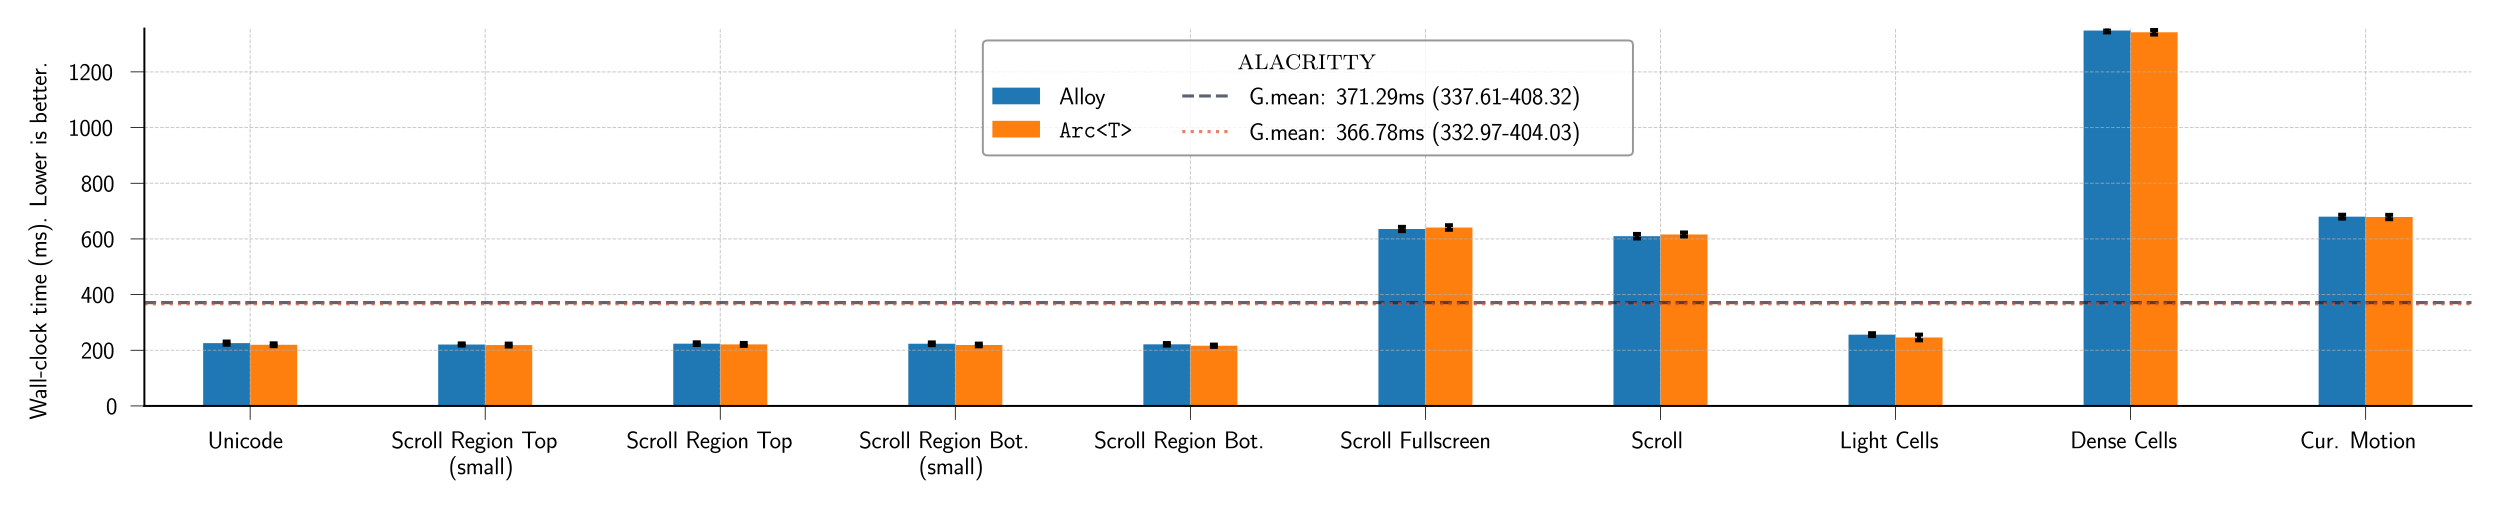 <?xml version="1.0" encoding="utf-8" standalone="no"?>
<!DOCTYPE svg PUBLIC "-//W3C//DTD SVG 1.1//EN"
  "http://www.w3.org/Graphics/SVG/1.1/DTD/svg11.dtd">
<svg xmlns:xlink="http://www.w3.org/1999/xlink" width="629.946pt" height="128.175pt" viewBox="0 0 629.946 128.175" xmlns="http://www.w3.org/2000/svg" version="1.1">
 <defs>
  <style type="text/css">*{stroke-linejoin: round; stroke-linecap: butt}</style>
 </defs>
 <g id="figure_1">
  <g id="patch_1">
   <path d="M 0 128.175 
L 629.946 128.175 
L 629.946 0 
L 0 0 
z
" style="fill: #ffffff"/>
  </g>
  <g id="axes_1">
   <g id="patch_2">
    <path d="M 36.38 102.287 
L 622.746 102.287 
L 622.746 7.2 
L 36.38 7.2 
z
" style="fill: #ffffff"/>
   </g>
   <g id="patch_3">
    <path d="M 51.187 102.287 
L 63.033 102.287 
L 63.033 86.458 
L 51.187 86.458 
z
" clip-path="url(#pbd03a7f38c)" style="fill: #1f77b4"/>
   </g>
   <g id="patch_4">
    <path d="M 110.416 102.287 
L 122.262 102.287 
L 122.262 86.809 
L 110.416 86.809 
z
" clip-path="url(#pbd03a7f38c)" style="fill: #1f77b4"/>
   </g>
   <g id="patch_5">
    <path d="M 169.645 102.287 
L 181.491 102.287 
L 181.491 86.599 
L 169.645 86.599 
z
" clip-path="url(#pbd03a7f38c)" style="fill: #1f77b4"/>
   </g>
   <g id="patch_6">
    <path d="M 228.874 102.287 
L 240.72 102.287 
L 240.72 86.622 
L 228.874 86.622 
z
" clip-path="url(#pbd03a7f38c)" style="fill: #1f77b4"/>
   </g>
   <g id="patch_7">
    <path d="M 288.103 102.287 
L 299.949 102.287 
L 299.949 86.762 
L 288.103 86.762 
z
" clip-path="url(#pbd03a7f38c)" style="fill: #1f77b4"/>
   </g>
   <g id="patch_8">
    <path d="M 347.332 102.287 
L 359.178 102.287 
L 359.178 57.7 
L 347.332 57.7 
z
" clip-path="url(#pbd03a7f38c)" style="fill: #1f77b4"/>
   </g>
   <g id="patch_9">
    <path d="M 406.561 102.287 
L 418.407 102.287 
L 418.407 59.524 
L 406.561 59.524 
z
" clip-path="url(#pbd03a7f38c)" style="fill: #1f77b4"/>
   </g>
   <g id="patch_10">
    <path d="M 465.79 102.287 
L 477.635 102.287 
L 477.635 84.331 
L 465.79 84.331 
z
" clip-path="url(#pbd03a7f38c)" style="fill: #1f77b4"/>
   </g>
   <g id="patch_11">
    <path d="M 525.019 102.287 
L 536.864 102.287 
L 536.864 7.688 
L 525.019 7.688 
z
" clip-path="url(#pbd03a7f38c)" style="fill: #1f77b4"/>
   </g>
   <g id="patch_12">
    <path d="M 584.247 102.287 
L 596.093 102.287 
L 596.093 54.59 
L 584.247 54.59 
z
" clip-path="url(#pbd03a7f38c)" style="fill: #1f77b4"/>
   </g>
   <g id="patch_13">
    <path d="M 63.033 102.287 
L 74.879 102.287 
L 74.879 86.879 
L 63.033 86.879 
z
" clip-path="url(#pbd03a7f38c)" style="fill: #ff7f0e"/>
   </g>
   <g id="patch_14">
    <path d="M 122.262 102.287 
L 134.108 102.287 
L 134.108 86.949 
L 122.262 86.949 
z
" clip-path="url(#pbd03a7f38c)" style="fill: #ff7f0e"/>
   </g>
   <g id="patch_15">
    <path d="M 181.491 102.287 
L 193.337 102.287 
L 193.337 86.786 
L 181.491 86.786 
z
" clip-path="url(#pbd03a7f38c)" style="fill: #ff7f0e"/>
   </g>
   <g id="patch_16">
    <path d="M 240.72 102.287 
L 252.566 102.287 
L 252.566 86.926 
L 240.72 86.926 
z
" clip-path="url(#pbd03a7f38c)" style="fill: #ff7f0e"/>
   </g>
   <g id="patch_17">
    <path d="M 299.949 102.287 
L 311.795 102.287 
L 311.795 87.113 
L 299.949 87.113 
z
" clip-path="url(#pbd03a7f38c)" style="fill: #ff7f0e"/>
   </g>
   <g id="patch_18">
    <path d="M 359.178 102.287 
L 371.023 102.287 
L 371.023 57.326 
L 359.178 57.326 
z
" clip-path="url(#pbd03a7f38c)" style="fill: #ff7f0e"/>
   </g>
   <g id="patch_19">
    <path d="M 418.407 102.287 
L 430.252 102.287 
L 430.252 59.079 
L 418.407 59.079 
z
" clip-path="url(#pbd03a7f38c)" style="fill: #ff7f0e"/>
   </g>
   <g id="patch_20">
    <path d="M 477.635 102.287 
L 489.481 102.287 
L 489.481 85.032 
L 477.635 85.032 
z
" clip-path="url(#pbd03a7f38c)" style="fill: #ff7f0e"/>
   </g>
   <g id="patch_21">
    <path d="M 536.864 102.287 
L 548.71 102.287 
L 548.71 8.132 
L 536.864 8.132 
z
" clip-path="url(#pbd03a7f38c)" style="fill: #ff7f0e"/>
   </g>
   <g id="patch_22">
    <path d="M 596.093 102.287 
L 607.939 102.287 
L 607.939 54.684 
L 596.093 54.684 
z
" clip-path="url(#pbd03a7f38c)" style="fill: #ff7f0e"/>
   </g>
   <g id="matplotlib.axis_1">
    <g id="xtick_1">
     <g id="line2d_1">
      <path d="M 63.033 102.287 
L 63.033 7.2 
" clip-path="url(#pbd03a7f38c)" style="fill: none; stroke-dasharray: 0.925,0.4; stroke-dashoffset: 0; stroke: #b0b0b0; stroke-opacity: 0.7; stroke-width: 0.25"/>
     </g>
     <g id="line2d_2">
      <defs>
       <path id="m13915c9ec9" d="M 0 0 
L 0 3.5 
" style="stroke: #000000; stroke-width: 0.2"/>
      </defs>
      <g>
       <use xlink:href="#m13915c9ec9" x="63.033" y="102.287" style="stroke: #000000; stroke-width: 0.2"/>
      </g>
     </g>
     <g id="text_1">
      <!-- Unicode -->
      <g transform="translate(52.318 112.938) scale(0.06 -0.06)">
       <defs>
        <path id="CMSS17-55" d="M 3552 4384 
L 3066 4384 
L 3066 1449 
C 3066 604 2547 229 2074 229 
C 1587 229 1101 623 1101 1443 
L 1101 4384 
L 563 4384 
L 563 1454 
C 563 539 1274 -128 2067 -128 
C 2861 -128 3552 539 3552 1454 
L 3552 4384 
z
" transform="scale(0.016)"/>
        <path id="CMSS17-6e" d="M 2618 1877 
C 2618 2283 2522 2816 1798 2816 
C 1389 2816 1120 2606 941 2389 
L 941 2758 
L 474 2758 
L 474 0 
L 960 0 
L 960 1559 
C 960 1964 1114 2428 1549 2428 
C 2112 2428 2131 2048 2131 1829 
L 2131 0 
L 2618 0 
L 2618 1877 
z
" transform="scale(0.016)"/>
        <path id="CMSS17-69" d="M 979 4183 
L 442 4183 
L 442 3648 
L 979 3648 
L 979 4183 
z
M 947 2739 
L 474 2739 
L 474 0 
L 947 0 
L 947 2739 
z
" transform="scale(0.016)"/>
        <path id="CMSS17-63" d="M 2464 2541 
C 2464 2585 2170 2714 2093 2739 
C 1882 2816 1613 2816 1542 2816 
C 710 2816 211 2093 211 1363 
C 211 595 768 -64 1517 -64 
C 1946 -64 2253 76 2502 242 
L 2464 664 
C 2189 453 1869 337 1523 337 
C 1024 337 698 774 698 1369 
C 698 1831 909 2414 1549 2414 
C 1901 2414 2099 2343 2394 2145 
L 2464 2541 
z
" transform="scale(0.016)"/>
        <path id="CMSS17-6f" d="M 2829 1356 
C 2829 2176 2221 2816 1504 2816 
C 768 2816 173 2157 173 1356 
C 173 544 787 -64 1498 -64 
C 2227 -64 2829 563 2829 1356 
z
M 1504 337 
C 1050 337 659 709 659 1408 
C 659 2151 1114 2427 1498 2427 
C 1914 2427 2342 2126 2342 1408 
C 2342 683 1926 337 1504 337 
z
" transform="scale(0.016)"/>
        <path id="CMSS17-64" d="M 2611 4416 
L 2138 4416 
L 2138 2438 
C 1939 2603 1613 2756 1254 2756 
C 672 2756 211 2131 211 1347 
C 211 562 666 -64 1235 -64 
C 1677 -64 1971 172 2125 306 
L 2125 -13 
L 2611 -13 
L 2611 4416 
z
M 2125 836 
C 2125 747 2125 653 1926 482 
C 1798 375 1645 325 1498 325 
C 1152 325 698 576 698 1340 
C 698 2134 1210 2368 1562 2368 
C 1798 2368 1990 2254 2125 2065 
L 2125 836 
z
" transform="scale(0.016)"/>
        <path id="CMSS17-65" d="M 2502 1377 
C 2502 1590 2490 2003 2285 2345 
C 2061 2713 1696 2816 1421 2816 
C 755 2816 192 2188 192 1375 
C 192 582 774 -64 1510 -64 
C 1798 -64 2150 19 2470 248 
C 2470 274 2458 414 2451 420 
C 2451 433 2432 630 2432 656 
C 2125 407 1773 325 1517 325 
C 1107 325 666 667 646 1377 
L 2502 1377 
z
M 698 1728 
C 781 2084 1062 2421 1421 2421 
C 1517 2421 1965 2421 2080 1728 
L 698 1728 
z
" transform="scale(0.016)"/>
       </defs>
       <use xlink:href="#CMSS17-55" transform="scale(0.996)"/>
       <use xlink:href="#CMSS17-6e" transform="translate(64.14 0) scale(0.996)"/>
       <use xlink:href="#CMSS17-69" transform="translate(112.345 0) scale(0.996)"/>
       <use xlink:href="#CMSS17-63" transform="translate(134.525 0) scale(0.996)"/>
       <use xlink:href="#CMSS17-6f" transform="translate(176.164 0) scale(0.996)"/>
       <use xlink:href="#CMSS17-64" transform="translate(225.61 0) scale(0.996)"/>
       <use xlink:href="#CMSS17-65" transform="translate(273.815 0) scale(0.996)"/>
      </g>
     </g>
    </g>
    <g id="xtick_2">
     <g id="line2d_3">
      <path d="M 122.262 102.287 
L 122.262 7.2 
" clip-path="url(#pbd03a7f38c)" style="fill: none; stroke-dasharray: 0.925,0.4; stroke-dashoffset: 0; stroke: #b0b0b0; stroke-opacity: 0.7; stroke-width: 0.25"/>
     </g>
     <g id="line2d_4">
      <g>
       <use xlink:href="#m13915c9ec9" x="122.262" y="102.287" style="stroke: #000000; stroke-width: 0.2"/>
      </g>
     </g>
     <g id="text_2">
      <!-- Scroll Region Top -->
      <g transform="translate(98.611 112.938) scale(0.06 -0.06)">
       <defs>
        <path id="CMSS17-53" d="M 2797 4169 
C 2515 4334 2208 4480 1690 4480 
C 864 4480 333 3879 333 3266 
C 333 3025 403 2753 653 2475 
C 902 2196 1184 2121 1542 2033 
C 1690 1994 1939 1924 1984 1906 
C 2342 1767 2515 1444 2515 1140 
C 2515 742 2202 318 1645 318 
C 1453 318 890 318 358 819 
L 269 318 
C 794 -64 1363 -128 1651 -128 
C 2438 -128 3002 488 3002 1186 
C 3002 1440 2925 1763 2656 2061 
C 2394 2347 2163 2410 1638 2549 
C 1338 2626 1146 2677 986 2873 
C 877 3013 819 3146 819 3317 
C 819 3673 1126 4060 1690 4060 
C 1971 4060 2336 4002 2707 3660 
L 2797 4169 
z
" transform="scale(0.016)"/>
        <path id="CMSS17-72" d="M 954 1363 
C 954 1965 1395 2368 1958 2368 
L 1958 2789 
C 1549 2789 1165 2585 934 2253 
L 934 2758 
L 480 2758 
L 480 0 
L 954 0 
L 954 1363 
z
" transform="scale(0.016)"/>
        <path id="CMSS17-6c" d="M 947 4416 
L 474 4416 
L 474 0 
L 947 0 
L 947 4416 
z
" transform="scale(0.016)"/>
        <path id="CMSS17-52" d="M 2522 2109 
L 2534 2115 
C 3533 2459 3539 3147 3539 3268 
C 3539 3873 2925 4453 2003 4453 
L 570 4453 
L 570 32 
L 1094 32 
L 1094 2048 
L 2035 2048 
L 3168 32 
L 3706 32 
L 2522 2109 
z
M 1094 2437 
L 1094 4096 
L 1933 4096 
C 2746 4096 3034 3637 3034 3267 
C 3034 2922 2778 2437 1933 2437 
L 1094 2437 
z
" transform="scale(0.016)"/>
        <path id="CMSS17-67" d="M 2848 2808 
C 2483 2808 2170 2738 1914 2617 
C 1702 2777 1485 2808 1338 2808 
C 781 2808 358 2349 358 1814 
C 358 1468 550 1207 563 1195 
C 448 1035 384 863 384 672 
C 384 448 474 289 544 200 
C 211 -3 166 -314 166 -435 
C 166 -898 749 -1280 1498 -1280 
C 2253 -1280 2835 -898 2835 -428 
C 2835 448 1856 448 1587 448 
L 1069 448 
C 973 448 717 448 717 791 
C 717 921 774 1004 781 1010 
C 877 940 1075 832 1338 832 
C 1869 832 2310 1278 2310 1827 
C 2310 2132 2170 2355 2112 2432 
L 2131 2432 
C 2150 2432 2419 2432 2515 2432 
C 2720 2432 2739 2429 2918 2419 
L 2848 2808 
z
M 1338 1182 
C 1120 1182 813 1315 813 1823 
C 813 2375 1165 2464 1331 2464 
C 1549 2464 1856 2331 1856 1823 
C 1856 1271 1504 1182 1338 1182 
z
M 1581 -10 
C 1734 -10 2381 -10 2381 -442 
C 2381 -714 1984 -929 1504 -929 
C 1018 -929 621 -720 621 -435 
C 621 -403 621 -10 1062 -10 
L 1581 -10 
z
" transform="scale(0.016)"/>
        <path id="CMSS17-54" d="M 2317 3968 
L 2848 3968 
C 2925 3968 3002 3968 3078 3968 
L 3878 3968 
L 3878 4376 
L 218 4376 
L 218 3968 
L 1018 3968 
C 1094 3968 1171 3968 1248 3968 
L 1779 3968 
L 1779 -32 
L 2317 -32 
L 2317 3968 
z
" transform="scale(0.016)"/>
        <path id="CMSS17-70" d="M 966 333 
C 1178 129 1466 -5 1773 -5 
C 2368 -5 2880 603 2880 1412 
C 2880 2159 2496 2816 1946 2816 
C 1626 2816 1242 2702 954 2472 
L 954 2765 
L 480 2765 
L 480 -1216 
L 966 -1216 
L 966 333 
z
M 966 2100 
C 1018 2176 1235 2415 1587 2415 
C 2035 2415 2394 1960 2394 1412 
C 2394 787 1958 384 1530 384 
C 1402 384 1267 415 1139 523 
C 966 674 966 768 966 857 
L 966 2100 
z
" transform="scale(0.016)"/>
       </defs>
       <use xlink:href="#CMSS17-53" transform="scale(0.996)"/>
       <use xlink:href="#CMSS17-63" transform="translate(52.049 0) scale(0.996)"/>
       <use xlink:href="#CMSS17-72" transform="translate(93.687 0) scale(0.996)"/>
       <use xlink:href="#CMSS17-6f" transform="translate(125.597 0) scale(0.996)"/>
       <use xlink:href="#CMSS17-6c" transform="translate(172.441 0) scale(0.996)"/>
       <use xlink:href="#CMSS17-6c" transform="translate(194.621 0) scale(0.996)"/>
       <use xlink:href="#CMSS17-52" transform="translate(248.031 0) scale(0.996)"/>
       <use xlink:href="#CMSS17-65" transform="translate(308.447 0) scale(0.996)"/>
       <use xlink:href="#CMSS17-67" transform="translate(350.086 0) scale(0.996)"/>
       <use xlink:href="#CMSS17-69" transform="translate(396.93 0) scale(0.996)"/>
       <use xlink:href="#CMSS17-6f" transform="translate(419.111 0) scale(0.996)"/>
       <use xlink:href="#CMSS17-6e" transform="translate(465.954 0) scale(0.996)"/>
       <use xlink:href="#CMSS17-54" transform="translate(545.388 0) scale(0.996)"/>
       <use xlink:href="#CMSS17-6f" transform="translate(601.4 0) scale(0.996)"/>
       <use xlink:href="#CMSS17-70" transform="translate(648.244 0) scale(0.996)"/>
      </g>
      <!-- (small) -->
      <g transform="translate(113.012 119.481) scale(0.06 -0.06)">
       <defs>
        <path id="CMSS17-28" d="M 1613 4768 
C 1267 4417 474 3601 474 1588 
C 474 -433 1267 -1243 1613 -1600 
L 2003 -1600 
C 1216 -784 960 357 960 1581 
C 960 2798 1203 3946 2003 4768 
L 1613 4768 
z
" transform="scale(0.016)"/>
        <path id="CMSS17-73" d="M 2061 2627 
C 1683 2807 1389 2807 1197 2807 
C 742 2807 198 2648 198 2003 
C 198 1359 902 1218 1094 1179 
C 1389 1122 1715 1058 1715 740 
C 1715 337 1254 337 1171 337 
C 915 337 563 407 243 638 
L 166 210 
C 531 0 883 -64 1178 -64 
C 1965 -64 2163 416 2163 781 
C 2163 1094 1984 1305 1862 1401 
C 1651 1568 1574 1587 1050 1696 
C 960 1709 646 1779 646 2066 
C 646 2432 1050 2432 1139 2432 
C 1555 2432 1811 2303 1984 2208 
L 2061 2627 
z
" transform="scale(0.016)"/>
        <path id="CMSS17-6d" d="M 4288 1877 
C 4288 2308 4179 2816 3462 2816 
C 2982 2816 2694 2516 2566 2331 
C 2451 2670 2182 2816 1798 2816 
C 1363 2816 1088 2568 941 2389 
L 941 2758 
L 474 2758 
L 474 0 
L 960 0 
L 960 1559 
C 960 1939 1101 2428 1555 2428 
C 2138 2428 2138 2016 2138 1829 
L 2138 0 
L 2624 0 
L 2624 1559 
C 2624 1939 2765 2428 3219 2428 
C 3802 2428 3802 2016 3802 1829 
L 3802 0 
L 4288 0 
L 4288 1877 
z
" transform="scale(0.016)"/>
        <path id="CMSS17-61" d="M 2406 1791 
C 2406 2392 1978 2808 1402 2808 
C 1120 2808 813 2757 461 2553 
L 499 2135 
C 659 2248 934 2432 1395 2432 
C 1722 2432 1920 2180 1920 1782 
L 1920 1536 
C 896 1536 256 1238 256 726 
C 256 461 416 -64 947 -64 
C 1043 -64 1562 -64 1933 217 
L 1933 -19 
L 2406 -19 
L 2406 1791 
z
M 1920 816 
C 1920 701 1920 548 1728 434 
C 1562 325 1350 325 1261 325 
C 941 325 723 511 723 744 
C 723 1211 1722 1211 1920 1211 
L 1920 816 
z
" transform="scale(0.016)"/>
        <path id="CMSS17-29" d="M 723 -1600 
C 1069 -1249 1862 -433 1862 1581 
C 1862 3601 1069 4411 723 4768 
L 333 4768 
C 1120 3952 1376 2811 1376 1588 
C 1376 370 1133 -778 333 -1600 
L 723 -1600 
z
" transform="scale(0.016)"/>
       </defs>
       <use xlink:href="#CMSS17-28" transform="scale(0.996)"/>
       <use xlink:href="#CMSS17-73" transform="translate(36.434 0) scale(0.996)"/>
       <use xlink:href="#CMSS17-6d" transform="translate(72.347 0) scale(0.996)"/>
       <use xlink:href="#CMSS17-61" transform="translate(146.577 0) scale(0.996)"/>
       <use xlink:href="#CMSS17-6c" transform="translate(191.499 0) scale(0.996)"/>
       <use xlink:href="#CMSS17-6c" transform="translate(213.679 0) scale(0.996)"/>
       <use xlink:href="#CMSS17-29" transform="translate(235.86 0) scale(0.996)"/>
      </g>
     </g>
    </g>
    <g id="xtick_3">
     <g id="line2d_5">
      <path d="M 181.491 102.287 
L 181.491 7.2 
" clip-path="url(#pbd03a7f38c)" style="fill: none; stroke-dasharray: 0.925,0.4; stroke-dashoffset: 0; stroke: #b0b0b0; stroke-opacity: 0.7; stroke-width: 0.25"/>
     </g>
     <g id="line2d_6">
      <g>
       <use xlink:href="#m13915c9ec9" x="181.491" y="102.287" style="stroke: #000000; stroke-width: 0.2"/>
      </g>
     </g>
     <g id="text_3">
      <!-- Scroll Region Top -->
      <g transform="translate(157.84 112.938) scale(0.06 -0.06)">
       <use xlink:href="#CMSS17-53" transform="scale(0.996)"/>
       <use xlink:href="#CMSS17-63" transform="translate(52.049 0) scale(0.996)"/>
       <use xlink:href="#CMSS17-72" transform="translate(93.687 0) scale(0.996)"/>
       <use xlink:href="#CMSS17-6f" transform="translate(125.597 0) scale(0.996)"/>
       <use xlink:href="#CMSS17-6c" transform="translate(172.441 0) scale(0.996)"/>
       <use xlink:href="#CMSS17-6c" transform="translate(194.621 0) scale(0.996)"/>
       <use xlink:href="#CMSS17-52" transform="translate(248.031 0) scale(0.996)"/>
       <use xlink:href="#CMSS17-65" transform="translate(308.447 0) scale(0.996)"/>
       <use xlink:href="#CMSS17-67" transform="translate(350.086 0) scale(0.996)"/>
       <use xlink:href="#CMSS17-69" transform="translate(396.93 0) scale(0.996)"/>
       <use xlink:href="#CMSS17-6f" transform="translate(419.111 0) scale(0.996)"/>
       <use xlink:href="#CMSS17-6e" transform="translate(465.954 0) scale(0.996)"/>
       <use xlink:href="#CMSS17-54" transform="translate(545.388 0) scale(0.996)"/>
       <use xlink:href="#CMSS17-6f" transform="translate(601.4 0) scale(0.996)"/>
       <use xlink:href="#CMSS17-70" transform="translate(648.244 0) scale(0.996)"/>
      </g>
     </g>
    </g>
    <g id="xtick_4">
     <g id="line2d_7">
      <path d="M 240.72 102.287 
L 240.72 7.2 
" clip-path="url(#pbd03a7f38c)" style="fill: none; stroke-dasharray: 0.925,0.4; stroke-dashoffset: 0; stroke: #b0b0b0; stroke-opacity: 0.7; stroke-width: 0.25"/>
     </g>
     <g id="line2d_8">
      <g>
       <use xlink:href="#m13915c9ec9" x="240.72" y="102.287" style="stroke: #000000; stroke-width: 0.2"/>
      </g>
     </g>
     <g id="text_4">
      <!-- Scroll Region Bot. -->
      <g transform="translate(216.467 112.938) scale(0.06 -0.06)">
       <defs>
        <path id="CMSS17-42" d="M 570 4416 
L 570 0 
L 2163 0 
C 3034 0 3667 574 3667 1200 
C 3667 1685 3251 2176 2502 2317 
C 3334 2558 3501 3040 3501 3313 
C 3501 3883 2874 4416 1997 4416 
L 570 4416 
z
M 1088 2496 
L 1088 4059 
L 1824 4059 
C 2483 4059 3002 3724 3002 3306 
C 3002 2926 2592 2496 1766 2496 
L 1088 2496 
z
M 1088 357 
L 1088 2107 
L 1939 2107 
C 2630 2107 3162 1679 3162 1206 
C 3162 772 2694 357 1984 357 
L 1088 357 
z
" transform="scale(0.016)"/>
        <path id="CMSS17-74" d="M 1069 2368 
L 1901 2368 
L 1901 2737 
L 1069 2737 
L 1069 3520 
L 614 3520 
L 614 2737 
L 109 2737 
L 109 2368 
L 602 2368 
L 602 749 
C 602 384 685 -64 1107 -64 
C 1427 -64 1722 25 2003 172 
L 1901 548 
C 1747 414 1562 337 1363 337 
C 1082 337 1069 696 1069 856 
L 1069 2368 
z
" transform="scale(0.016)"/>
        <path id="CMSS17-2e" d="M 1088 510 
L 576 510 
L 576 0 
L 1088 0 
L 1088 510 
z
" transform="scale(0.016)"/>
       </defs>
       <use xlink:href="#CMSS17-53" transform="scale(0.996)"/>
       <use xlink:href="#CMSS17-63" transform="translate(52.049 0) scale(0.996)"/>
       <use xlink:href="#CMSS17-72" transform="translate(93.687 0) scale(0.996)"/>
       <use xlink:href="#CMSS17-6f" transform="translate(125.597 0) scale(0.996)"/>
       <use xlink:href="#CMSS17-6c" transform="translate(172.441 0) scale(0.996)"/>
       <use xlink:href="#CMSS17-6c" transform="translate(194.621 0) scale(0.996)"/>
       <use xlink:href="#CMSS17-52" transform="translate(248.031 0) scale(0.996)"/>
       <use xlink:href="#CMSS17-65" transform="translate(308.447 0) scale(0.996)"/>
       <use xlink:href="#CMSS17-67" transform="translate(350.086 0) scale(0.996)"/>
       <use xlink:href="#CMSS17-69" transform="translate(396.93 0) scale(0.996)"/>
       <use xlink:href="#CMSS17-6f" transform="translate(419.111 0) scale(0.996)"/>
       <use xlink:href="#CMSS17-6e" transform="translate(465.954 0) scale(0.996)"/>
       <use xlink:href="#CMSS17-42" transform="translate(545.388 0) scale(0.996)"/>
       <use xlink:href="#CMSS17-6f" transform="translate(607.726 0) scale(0.996)"/>
       <use xlink:href="#CMSS17-74" transform="translate(654.57 0) scale(0.996)"/>
       <use xlink:href="#CMSS17-2e" transform="translate(688.402 0) scale(0.996)"/>
      </g>
      <!-- (small) -->
      <g transform="translate(231.47 119.481) scale(0.06 -0.06)">
       <use xlink:href="#CMSS17-28" transform="scale(0.996)"/>
       <use xlink:href="#CMSS17-73" transform="translate(36.434 0) scale(0.996)"/>
       <use xlink:href="#CMSS17-6d" transform="translate(72.347 0) scale(0.996)"/>
       <use xlink:href="#CMSS17-61" transform="translate(146.577 0) scale(0.996)"/>
       <use xlink:href="#CMSS17-6c" transform="translate(191.499 0) scale(0.996)"/>
       <use xlink:href="#CMSS17-6c" transform="translate(213.679 0) scale(0.996)"/>
       <use xlink:href="#CMSS17-29" transform="translate(235.86 0) scale(0.996)"/>
      </g>
     </g>
    </g>
    <g id="xtick_5">
     <g id="line2d_9">
      <path d="M 299.949 102.287 
L 299.949 7.2 
" clip-path="url(#pbd03a7f38c)" style="fill: none; stroke-dasharray: 0.925,0.4; stroke-dashoffset: 0; stroke: #b0b0b0; stroke-opacity: 0.7; stroke-width: 0.25"/>
     </g>
     <g id="line2d_10">
      <g>
       <use xlink:href="#m13915c9ec9" x="299.949" y="102.287" style="stroke: #000000; stroke-width: 0.2"/>
      </g>
     </g>
     <g id="text_5">
      <!-- Scroll Region Bot. -->
      <g transform="translate(275.696 112.938) scale(0.06 -0.06)">
       <use xlink:href="#CMSS17-53" transform="scale(0.996)"/>
       <use xlink:href="#CMSS17-63" transform="translate(52.049 0) scale(0.996)"/>
       <use xlink:href="#CMSS17-72" transform="translate(93.687 0) scale(0.996)"/>
       <use xlink:href="#CMSS17-6f" transform="translate(125.597 0) scale(0.996)"/>
       <use xlink:href="#CMSS17-6c" transform="translate(172.441 0) scale(0.996)"/>
       <use xlink:href="#CMSS17-6c" transform="translate(194.621 0) scale(0.996)"/>
       <use xlink:href="#CMSS17-52" transform="translate(248.031 0) scale(0.996)"/>
       <use xlink:href="#CMSS17-65" transform="translate(308.447 0) scale(0.996)"/>
       <use xlink:href="#CMSS17-67" transform="translate(350.086 0) scale(0.996)"/>
       <use xlink:href="#CMSS17-69" transform="translate(396.93 0) scale(0.996)"/>
       <use xlink:href="#CMSS17-6f" transform="translate(419.111 0) scale(0.996)"/>
       <use xlink:href="#CMSS17-6e" transform="translate(465.954 0) scale(0.996)"/>
       <use xlink:href="#CMSS17-42" transform="translate(545.388 0) scale(0.996)"/>
       <use xlink:href="#CMSS17-6f" transform="translate(607.726 0) scale(0.996)"/>
       <use xlink:href="#CMSS17-74" transform="translate(654.57 0) scale(0.996)"/>
       <use xlink:href="#CMSS17-2e" transform="translate(688.402 0) scale(0.996)"/>
      </g>
     </g>
    </g>
    <g id="xtick_6">
     <g id="line2d_11">
      <path d="M 359.178 102.287 
L 359.178 7.2 
" clip-path="url(#pbd03a7f38c)" style="fill: none; stroke-dasharray: 0.925,0.4; stroke-dashoffset: 0; stroke: #b0b0b0; stroke-opacity: 0.7; stroke-width: 0.25"/>
     </g>
     <g id="line2d_12">
      <g>
       <use xlink:href="#m13915c9ec9" x="359.178" y="102.287" style="stroke: #000000; stroke-width: 0.2"/>
      </g>
     </g>
     <g id="text_6">
      <!-- Scroll Fullscreen -->
      <g transform="translate(337.697 112.938) scale(0.06 -0.06)">
       <defs>
        <path id="CMSS17-46" d="M 2918 1984 
L 2918 2373 
L 1101 2373 
L 1101 3968 
L 1882 3968 
C 1958 3968 2035 3968 2112 3968 
L 3168 3968 
L 3168 4375 
L 563 4375 
L 563 -32 
L 1101 -32 
L 1101 1984 
L 2918 1984 
z
" transform="scale(0.016)"/>
        <path id="CMSS17-75" d="M 2618 2739 
L 2131 2739 
L 2131 972 
C 2131 498 1786 306 1421 306 
C 998 306 960 447 960 709 
L 960 2739 
L 474 2739 
L 474 678 
C 474 179 646 -64 1088 -64 
C 1306 -64 1798 -13 2144 306 
L 2144 0 
L 2618 0 
L 2618 2739 
z
" transform="scale(0.016)"/>
       </defs>
       <use xlink:href="#CMSS17-53" transform="scale(0.996)"/>
       <use xlink:href="#CMSS17-63" transform="translate(52.049 0) scale(0.996)"/>
       <use xlink:href="#CMSS17-72" transform="translate(93.687 0) scale(0.996)"/>
       <use xlink:href="#CMSS17-6f" transform="translate(125.597 0) scale(0.996)"/>
       <use xlink:href="#CMSS17-6c" transform="translate(172.441 0) scale(0.996)"/>
       <use xlink:href="#CMSS17-6c" transform="translate(194.621 0) scale(0.996)"/>
       <use xlink:href="#CMSS17-46" transform="translate(248.031 0) scale(0.996)"/>
       <use xlink:href="#CMSS17-75" transform="translate(298.718 0) scale(0.996)"/>
       <use xlink:href="#CMSS17-6c" transform="translate(346.923 0) scale(0.996)"/>
       <use xlink:href="#CMSS17-6c" transform="translate(369.104 0) scale(0.996)"/>
       <use xlink:href="#CMSS17-73" transform="translate(391.285 0) scale(0.996)"/>
       <use xlink:href="#CMSS17-63" transform="translate(427.198 0) scale(0.996)"/>
       <use xlink:href="#CMSS17-72" transform="translate(468.837 0) scale(0.996)"/>
       <use xlink:href="#CMSS17-65" transform="translate(500.747 0) scale(0.996)"/>
       <use xlink:href="#CMSS17-65" transform="translate(542.386 0) scale(0.996)"/>
       <use xlink:href="#CMSS17-6e" transform="translate(584.025 0) scale(0.996)"/>
      </g>
     </g>
    </g>
    <g id="xtick_7">
     <g id="line2d_13">
      <path d="M 418.407 102.287 
L 418.407 7.2 
" clip-path="url(#pbd03a7f38c)" style="fill: none; stroke-dasharray: 0.925,0.4; stroke-dashoffset: 0; stroke: #b0b0b0; stroke-opacity: 0.7; stroke-width: 0.25"/>
     </g>
     <g id="line2d_14">
      <g>
       <use xlink:href="#m13915c9ec9" x="418.407" y="102.287" style="stroke: #000000; stroke-width: 0.2"/>
      </g>
     </g>
     <g id="text_7">
      <!-- Scroll -->
      <g transform="translate(411.043 112.938) scale(0.06 -0.06)">
       <use xlink:href="#CMSS17-53" transform="scale(0.996)"/>
       <use xlink:href="#CMSS17-63" transform="translate(52.049 0) scale(0.996)"/>
       <use xlink:href="#CMSS17-72" transform="translate(93.687 0) scale(0.996)"/>
       <use xlink:href="#CMSS17-6f" transform="translate(125.597 0) scale(0.996)"/>
       <use xlink:href="#CMSS17-6c" transform="translate(172.441 0) scale(0.996)"/>
       <use xlink:href="#CMSS17-6c" transform="translate(194.621 0) scale(0.996)"/>
      </g>
     </g>
    </g>
    <g id="xtick_8">
     <g id="line2d_15">
      <path d="M 477.635 102.287 
L 477.635 7.2 
" clip-path="url(#pbd03a7f38c)" style="fill: none; stroke-dasharray: 0.925,0.4; stroke-dashoffset: 0; stroke: #b0b0b0; stroke-opacity: 0.7; stroke-width: 0.25"/>
     </g>
     <g id="line2d_16">
      <g>
       <use xlink:href="#m13915c9ec9" x="477.635" y="102.287" style="stroke: #000000; stroke-width: 0.2"/>
      </g>
     </g>
     <g id="text_8">
      <!-- Light Cells -->
      <g transform="translate(463.544 112.938) scale(0.06 -0.06)">
       <defs>
        <path id="CMSS17-4c" d="M 1670 414 
C 1594 414 1517 414 1440 414 
L 1101 414 
L 1101 4416 
L 563 4416 
L 563 0 
L 3002 0 
L 3002 414 
L 1670 414 
z
" transform="scale(0.016)"/>
        <path id="CMSS17-68" d="M 2618 1891 
C 2618 2292 2522 2820 1798 2820 
C 1395 2820 1133 2623 947 2407 
L 947 4448 
L 474 4448 
L 474 32 
L 960 32 
L 960 1573 
C 960 1973 1114 2432 1549 2432 
C 2112 2432 2131 2056 2131 1839 
L 2131 32 
L 2618 32 
L 2618 1891 
z
" transform="scale(0.016)"/>
        <path id="CMSS17-43" d="M 3501 714 
C 3072 427 2874 344 2355 344 
C 1459 344 934 1303 934 2179 
C 934 3112 1472 4032 2381 4032 
C 2790 4032 3059 3918 3386 3715 
L 3475 4217 
C 3168 4370 2778 4440 2387 4440 
C 1158 4440 397 3316 397 2179 
C 397 927 1299 -64 2323 -64 
C 2874 -64 3066 -19 3539 280 
L 3501 714 
z
" transform="scale(0.016)"/>
       </defs>
       <use xlink:href="#CMSS17-4c" transform="scale(0.996)"/>
       <use xlink:href="#CMSS17-69" transform="translate(50.687 0) scale(0.996)"/>
       <use xlink:href="#CMSS17-67" transform="translate(72.868 0) scale(0.996)"/>
       <use xlink:href="#CMSS17-68" transform="translate(119.711 0) scale(0.996)"/>
       <use xlink:href="#CMSS17-74" transform="translate(167.916 0) scale(0.996)"/>
       <use xlink:href="#CMSS17-43" transform="translate(232.977 0) scale(0.996)"/>
       <use xlink:href="#CMSS17-65" transform="translate(292.833 0) scale(0.996)"/>
       <use xlink:href="#CMSS17-6c" transform="translate(334.472 0) scale(0.996)"/>
       <use xlink:href="#CMSS17-6c" transform="translate(356.652 0) scale(0.996)"/>
       <use xlink:href="#CMSS17-73" transform="translate(378.833 0) scale(0.996)"/>
      </g>
     </g>
    </g>
    <g id="xtick_9">
     <g id="line2d_17">
      <path d="M 536.864 102.287 
L 536.864 7.2 
" clip-path="url(#pbd03a7f38c)" style="fill: none; stroke-dasharray: 0.925,0.4; stroke-dashoffset: 0; stroke: #b0b0b0; stroke-opacity: 0.7; stroke-width: 0.25"/>
     </g>
     <g id="line2d_18">
      <g>
       <use xlink:href="#m13915c9ec9" x="536.864" y="102.287" style="stroke: #000000; stroke-width: 0.2"/>
      </g>
     </g>
     <g id="text_9">
      <!-- Dense Cells -->
      <g transform="translate(521.66 112.938) scale(0.06 -0.06)">
       <defs>
        <path id="CMSS17-44" d="M 570 4416 
L 570 0 
L 2144 0 
C 3194 0 4000 980 4000 2170 
C 4000 3398 3194 4416 2144 4416 
L 570 4416 
z
M 1094 357 
L 1094 4059 
L 2003 4059 
C 2861 4059 3475 3277 3475 2170 
C 3475 1107 2867 357 2003 357 
L 1094 357 
z
" transform="scale(0.016)"/>
       </defs>
       <use xlink:href="#CMSS17-44" transform="scale(0.996)"/>
       <use xlink:href="#CMSS17-65" transform="translate(67.543 0) scale(0.996)"/>
       <use xlink:href="#CMSS17-6e" transform="translate(109.182 0) scale(0.996)"/>
       <use xlink:href="#CMSS17-73" transform="translate(157.387 0) scale(0.996)"/>
       <use xlink:href="#CMSS17-65" transform="translate(193.3 0) scale(0.996)"/>
       <use xlink:href="#CMSS17-43" transform="translate(266.168 0) scale(0.996)"/>
       <use xlink:href="#CMSS17-65" transform="translate(326.024 0) scale(0.996)"/>
       <use xlink:href="#CMSS17-6c" transform="translate(367.663 0) scale(0.996)"/>
       <use xlink:href="#CMSS17-6c" transform="translate(389.843 0) scale(0.996)"/>
       <use xlink:href="#CMSS17-73" transform="translate(412.024 0) scale(0.996)"/>
      </g>
     </g>
    </g>
    <g id="xtick_10">
     <g id="line2d_19">
      <path d="M 596.093 102.287 
L 596.093 7.2 
" clip-path="url(#pbd03a7f38c)" style="fill: none; stroke-dasharray: 0.925,0.4; stroke-dashoffset: 0; stroke: #b0b0b0; stroke-opacity: 0.7; stroke-width: 0.25"/>
     </g>
     <g id="line2d_20">
      <g>
       <use xlink:href="#m13915c9ec9" x="596.093" y="102.287" style="stroke: #000000; stroke-width: 0.2"/>
      </g>
     </g>
     <g id="text_10">
      <!-- Cur. Motion -->
      <g transform="translate(579.556 112.938) scale(0.06 -0.06)">
       <defs>
        <path id="CMSS17-4d" d="M 3194 2371 
L 2886 1473 
C 2835 1307 2662 791 2624 587 
L 2618 587 
C 2598 715 2560 849 2458 1174 
C 2400 1365 2336 1562 2272 1741 
L 1325 4416 
L 576 4416 
L 576 0 
L 1075 0 
L 1075 3900 
L 1082 3900 
C 1082 3894 1139 3613 1530 2499 
L 2374 96 
L 2848 96 
L 3610 2231 
C 3661 2378 3821 2843 3891 3066 
C 3955 3257 4115 3728 4154 3913 
L 4160 3913 
L 4160 0 
L 4666 0 
L 4666 4416 
L 3923 4416 
L 3194 2371 
z
" transform="scale(0.016)"/>
       </defs>
       <use xlink:href="#CMSS17-43" transform="scale(0.996)"/>
       <use xlink:href="#CMSS17-75" transform="translate(59.856 0) scale(0.996)"/>
       <use xlink:href="#CMSS17-72" transform="translate(108.061 0) scale(0.996)"/>
       <use xlink:href="#CMSS17-2e" transform="translate(139.97 0) scale(0.996)"/>
       <use xlink:href="#CMSS17-4d" transform="translate(207.633 0) scale(0.996)"/>
       <use xlink:href="#CMSS17-6f" transform="translate(289.31 0) scale(0.996)"/>
       <use xlink:href="#CMSS17-74" transform="translate(336.153 0) scale(0.996)"/>
       <use xlink:href="#CMSS17-69" transform="translate(369.985 0) scale(0.996)"/>
       <use xlink:href="#CMSS17-6f" transform="translate(392.165 0) scale(0.996)"/>
       <use xlink:href="#CMSS17-6e" transform="translate(439.009 0) scale(0.996)"/>
      </g>
     </g>
    </g>
   </g>
   <g id="matplotlib.axis_2">
    <g id="ytick_1">
     <g id="line2d_21">
      <path d="M 36.38 102.287 
L 622.746 102.287 
" clip-path="url(#pbd03a7f38c)" style="fill: none; stroke-dasharray: 0.925,0.4; stroke-dashoffset: 0; stroke: #b0b0b0; stroke-opacity: 0.7; stroke-width: 0.25"/>
     </g>
     <g id="line2d_22">
      <defs>
       <path id="m756a75fc57" d="M 0 0 
L -3.5 0 
" style="stroke: #000000; stroke-width: 0.2"/>
      </defs>
      <g>
       <use xlink:href="#m756a75fc57" x="36.38" y="102.287" style="stroke: #000000; stroke-width: 0.2"/>
      </g>
     </g>
     <g id="text_11">
      <!-- $\mathdefault{0}$ -->
      <g transform="translate(26.704 104.363) scale(0.06 -0.06)">
       <defs>
        <path id="CMSS17-30" d="M 2758 2044 
C 2758 2405 2752 3077 2490 3596 
C 2227 4096 1805 4229 1504 4229 
C 1069 4229 698 3975 506 3570 
C 301 3146 243 2709 243 2044 
C 243 1589 262 1031 493 543 
C 755 5 1197 -128 1498 -128 
C 1894 -128 2278 81 2496 518 
C 2720 974 2758 1474 2758 2044 
z
M 1498 261 
C 1011 261 864 811 819 995 
C 742 1310 730 1614 730 2114 
C 730 2506 730 2948 851 3297 
C 998 3701 1254 3840 1498 3840 
C 1971 3840 2125 3372 2176 3208 
C 2272 2873 2272 2481 2272 2114 
C 2272 1526 2272 261 1498 261 
z
" transform="scale(0.016)"/>
       </defs>
       <use xlink:href="#CMSS17-30" transform="scale(0.996)"/>
      </g>
     </g>
    </g>
    <g id="ytick_2">
     <g id="line2d_23">
      <path d="M 36.38 88.259 
L 622.746 88.259 
" clip-path="url(#pbd03a7f38c)" style="fill: none; stroke-dasharray: 0.925,0.4; stroke-dashoffset: 0; stroke: #b0b0b0; stroke-opacity: 0.7; stroke-width: 0.25"/>
     </g>
     <g id="line2d_24">
      <g>
       <use xlink:href="#m756a75fc57" x="36.38" y="88.259" style="stroke: #000000; stroke-width: 0.2"/>
      </g>
     </g>
     <g id="text_12">
      <!-- $\mathdefault{200}$ -->
      <g transform="translate(20.353 90.334) scale(0.06 -0.06)">
       <defs>
        <path id="CMSS17-32" d="M 1651 1357 
C 1830 1541 2099 1764 2285 1987 
C 2464 2204 2701 2511 2701 2957 
C 2701 3657 2227 4288 1421 4288 
C 787 4288 422 3893 250 3274 
L 499 2929 
C 640 3510 838 3880 1338 3880 
C 1888 3880 2195 3433 2195 2942 
C 2195 2355 1747 1901 1408 1563 
C 1030 1187 659 804 301 408 
L 301 0 
L 2701 0 
L 2701 433 
L 1613 433 
C 1536 433 1459 433 1382 433 
L 742 433 
L 742 439 
L 1651 1357 
z
" transform="scale(0.016)"/>
       </defs>
       <use xlink:href="#CMSS17-32" transform="scale(0.996)"/>
       <use xlink:href="#CMSS17-30" transform="translate(46.844 0) scale(0.996)"/>
       <use xlink:href="#CMSS17-30" transform="translate(93.687 0) scale(0.996)"/>
      </g>
     </g>
    </g>
    <g id="ytick_3">
     <g id="line2d_25">
      <path d="M 36.38 74.23 
L 622.746 74.23 
" clip-path="url(#pbd03a7f38c)" style="fill: none; stroke-dasharray: 0.925,0.4; stroke-dashoffset: 0; stroke: #b0b0b0; stroke-opacity: 0.7; stroke-width: 0.25"/>
     </g>
     <g id="line2d_26">
      <g>
       <use xlink:href="#m756a75fc57" x="36.38" y="74.23" style="stroke: #000000; stroke-width: 0.2"/>
      </g>
     </g>
     <g id="text_13">
      <!-- $\mathdefault{400}$ -->
      <g transform="translate(20.353 76.306) scale(0.06 -0.06)">
       <defs>
        <path id="CMSS17-34" d="M 2253 1088 
L 2835 1088 
L 2835 1477 
L 2253 1477 
L 2253 4192 
L 1690 4192 
L 166 1477 
L 166 1088 
L 1747 1088 
L 1747 0 
L 2253 0 
L 2253 1088 
z
M 659 1477 
C 1030 2127 1766 3439 1766 3885 
L 1766 1477 
L 659 1477 
z
" transform="scale(0.016)"/>
       </defs>
       <use xlink:href="#CMSS17-34" transform="scale(0.996)"/>
       <use xlink:href="#CMSS17-30" transform="translate(46.844 0) scale(0.996)"/>
       <use xlink:href="#CMSS17-30" transform="translate(93.687 0) scale(0.996)"/>
      </g>
     </g>
    </g>
    <g id="ytick_4">
     <g id="line2d_27">
      <path d="M 36.38 60.202 
L 622.746 60.202 
" clip-path="url(#pbd03a7f38c)" style="fill: none; stroke-dasharray: 0.925,0.4; stroke-dashoffset: 0; stroke: #b0b0b0; stroke-opacity: 0.7; stroke-width: 0.25"/>
     </g>
     <g id="line2d_28">
      <g>
       <use xlink:href="#m756a75fc57" x="36.38" y="60.202" style="stroke: #000000; stroke-width: 0.2"/>
      </g>
     </g>
     <g id="text_14">
      <!-- $\mathdefault{600}$ -->
      <g transform="translate(20.353 62.277) scale(0.06 -0.06)">
       <defs>
        <path id="CMSS17-36" d="M 2496 4101 
C 2227 4210 2035 4229 1856 4229 
C 1024 4229 250 3368 250 2006 
C 250 265 986 -128 1510 -128 
C 1798 -128 2086 -39 2362 280 
C 2643 617 2752 898 2752 1389 
C 2752 2179 2362 2880 1779 2880 
C 1357 2880 992 2657 768 2376 
C 832 3258 1254 3840 1862 3840 
C 2029 3840 2246 3816 2496 3710 
L 2496 4101 
z
M 774 1369 
C 774 1420 774 1452 781 1548 
C 781 2045 1069 2491 1536 2491 
C 1837 2491 1990 2332 2106 2135 
C 2240 1886 2246 1650 2246 1388 
C 2246 1140 2246 891 2099 637 
C 1978 439 1818 267 1510 267 
C 902 267 800 1114 774 1369 
z
" transform="scale(0.016)"/>
       </defs>
       <use xlink:href="#CMSS17-36" transform="scale(0.996)"/>
       <use xlink:href="#CMSS17-30" transform="translate(46.844 0) scale(0.996)"/>
       <use xlink:href="#CMSS17-30" transform="translate(93.687 0) scale(0.996)"/>
      </g>
     </g>
    </g>
    <g id="ytick_5">
     <g id="line2d_29">
      <path d="M 36.38 46.173 
L 622.746 46.173 
" clip-path="url(#pbd03a7f38c)" style="fill: none; stroke-dasharray: 0.925,0.4; stroke-dashoffset: 0; stroke: #b0b0b0; stroke-opacity: 0.7; stroke-width: 0.25"/>
     </g>
     <g id="line2d_30">
      <g>
       <use xlink:href="#m756a75fc57" x="36.38" y="46.173" style="stroke: #000000; stroke-width: 0.2"/>
      </g>
     </g>
     <g id="text_15">
      <!-- $\mathdefault{800}$ -->
      <g transform="translate(20.353 48.249) scale(0.06 -0.06)">
       <defs>
        <path id="CMSS17-38" d="M 1933 2222 
C 2419 2380 2669 2760 2669 3134 
C 2669 3722 2157 4229 1504 4229 
C 826 4229 333 3708 333 3144 
C 333 2780 576 2403 1069 2241 
C 442 1997 250 1512 250 1149 
C 250 446 819 -128 1498 -128 
C 2202 -128 2752 455 2752 1138 
C 2752 1557 2502 2000 1933 2222 
z
M 1504 2432 
C 1075 2432 787 2712 787 3136 
C 787 3566 1075 3840 1504 3840 
C 1901 3840 2214 3591 2214 3136 
C 2214 2687 1907 2432 1504 2432 
z
M 1504 267 
C 1139 267 749 517 749 1156 
C 749 1813 1184 2043 1498 2043 
C 1843 2043 2253 1800 2253 1156 
C 2253 491 1830 267 1504 267 
z
" transform="scale(0.016)"/>
       </defs>
       <use xlink:href="#CMSS17-38" transform="scale(0.996)"/>
       <use xlink:href="#CMSS17-30" transform="translate(46.844 0) scale(0.996)"/>
       <use xlink:href="#CMSS17-30" transform="translate(93.687 0) scale(0.996)"/>
      </g>
     </g>
    </g>
    <g id="ytick_6">
     <g id="line2d_31">
      <path d="M 36.38 32.145 
L 622.746 32.145 
" clip-path="url(#pbd03a7f38c)" style="fill: none; stroke-dasharray: 0.925,0.4; stroke-dashoffset: 0; stroke: #b0b0b0; stroke-opacity: 0.7; stroke-width: 0.25"/>
     </g>
     <g id="line2d_32">
      <g>
       <use xlink:href="#m756a75fc57" x="36.38" y="32.145" style="stroke: #000000; stroke-width: 0.2"/>
      </g>
     </g>
     <g id="text_16">
      <!-- $\mathdefault{1000}$ -->
      <g transform="translate(17.178 34.22) scale(0.06 -0.06)">
       <defs>
        <path id="CMSS17-31" d="M 1818 4288 
L 1696 4288 
C 1350 3940 947 3890 538 3890 
L 538 3520 
C 723 3520 1024 3520 1325 3667 
L 1325 369 
L 570 369 
L 570 0 
L 2573 0 
L 2573 369 
L 1818 369 
L 1818 4288 
z
" transform="scale(0.016)"/>
       </defs>
       <use xlink:href="#CMSS17-31" transform="scale(0.996)"/>
       <use xlink:href="#CMSS17-30" transform="translate(46.844 0) scale(0.996)"/>
       <use xlink:href="#CMSS17-30" transform="translate(93.687 0) scale(0.996)"/>
       <use xlink:href="#CMSS17-30" transform="translate(140.531 0) scale(0.996)"/>
      </g>
     </g>
    </g>
    <g id="ytick_7">
     <g id="line2d_33">
      <path d="M 36.38 18.116 
L 622.746 18.116 
" clip-path="url(#pbd03a7f38c)" style="fill: none; stroke-dasharray: 0.925,0.4; stroke-dashoffset: 0; stroke: #b0b0b0; stroke-opacity: 0.7; stroke-width: 0.25"/>
     </g>
     <g id="line2d_34">
      <g>
       <use xlink:href="#m756a75fc57" x="36.38" y="18.116" style="stroke: #000000; stroke-width: 0.2"/>
      </g>
     </g>
     <g id="text_17">
      <!-- $\mathdefault{1200}$ -->
      <g transform="translate(17.178 20.192) scale(0.06 -0.06)">
       <use xlink:href="#CMSS17-31" transform="scale(0.996)"/>
       <use xlink:href="#CMSS17-32" transform="translate(46.844 0) scale(0.996)"/>
       <use xlink:href="#CMSS17-30" transform="translate(93.687 0) scale(0.996)"/>
       <use xlink:href="#CMSS17-30" transform="translate(140.531 0) scale(0.996)"/>
      </g>
     </g>
    </g>
    <g id="text_18">
     <!-- Wall-clock time (ms). Lower is better. -->
     <g transform="translate(11.683 105.726) rotate(-90) scale(0.06 -0.06)">
      <defs>
       <path id="CMSS17-57" d="M 5581 4416 
L 5094 4416 
L 4557 2437 
C 4474 2118 4397 1801 4320 1482 
C 4205 1011 4122 681 4109 515 
L 4102 515 
C 4090 687 4006 1049 3904 1457 
C 3827 1795 3744 2131 3654 2462 
L 3123 4416 
L 2586 4416 
L 2080 2562 
L 1824 1549 
C 1632 747 1626 632 1613 505 
L 1606 505 
C 1606 543 1581 753 1402 1498 
C 1312 1868 1222 2244 1126 2601 
L 634 4416 
L 83 4416 
L 1299 0 
L 1830 0 
L 2336 1839 
L 2592 2851 
C 2765 3564 2803 3742 2816 3901 
L 2822 3901 
C 2822 3876 2880 3474 3130 2545 
L 3808 0 
L 4365 0 
L 5581 4416 
z
" transform="scale(0.016)"/>
       <path id="CMSS17-2d" d="M 1664 1216 
L 1664 1585 
L 64 1585 
L 64 1216 
L 1664 1216 
z
" transform="scale(0.016)"/>
       <path id="CMSS17-6b" d="M 1696 1688 
L 2688 2739 
L 2074 2739 
L 954 1554 
L 954 4416 
L 480 4416 
L 480 0 
L 947 0 
L 947 892 
L 1376 1344 
L 2278 0 
L 2822 0 
L 1696 1688 
z
" transform="scale(0.016)"/>
       <path id="CMSS17-77" d="M 4013 2752 
L 3526 2752 
L 3187 1601 
C 3117 1358 2918 685 2893 371 
L 2886 371 
C 2874 564 2765 1024 2586 1633 
L 2259 2752 
L 1818 2752 
L 1498 1658 
C 1338 1101 1216 627 1203 371 
L 1197 371 
C 1171 749 909 1633 870 1773 
L 582 2752 
L 83 2752 
L 915 0 
L 1402 0 
C 1734 1096 1990 1943 2010 2370 
C 2022 2160 2131 1707 2195 1484 
L 2618 0 
L 3181 0 
L 4013 2752 
z
" transform="scale(0.016)"/>
       <path id="CMSS17-62" d="M 954 4416 
L 480 4416 
L 480 -13 
L 966 -13 
L 966 274 
C 1210 38 1504 -64 1766 -64 
C 2381 -64 2880 549 2880 1352 
C 2880 2086 2496 2756 1926 2756 
C 1523 2756 1165 2591 954 2419 
L 954 4416 
z
M 966 2046 
C 1107 2222 1306 2368 1587 2368 
C 1965 2368 2394 2097 2394 1352 
C 2394 558 1882 325 1530 325 
C 1402 325 1267 356 1139 464 
C 966 615 966 709 966 797 
L 966 2046 
z
" transform="scale(0.016)"/>
      </defs>
      <use xlink:href="#CMSS17-57" transform="scale(0.996)"/>
      <use xlink:href="#CMSS17-61" transform="translate(85.64 0) scale(0.996)"/>
      <use xlink:href="#CMSS17-6c" transform="translate(130.562 0) scale(0.996)"/>
      <use xlink:href="#CMSS17-6c" transform="translate(152.742 0) scale(0.996)"/>
      <use xlink:href="#CMSS17-2d" transform="translate(174.923 0) scale(0.996)"/>
      <use xlink:href="#CMSS17-63" transform="translate(206.152 0) scale(0.996)"/>
      <use xlink:href="#CMSS17-6c" transform="translate(247.791 0) scale(0.996)"/>
      <use xlink:href="#CMSS17-6f" transform="translate(269.972 0) scale(0.996)"/>
      <use xlink:href="#CMSS17-63" transform="translate(319.418 0) scale(0.996)"/>
      <use xlink:href="#CMSS17-6b" transform="translate(361.057 0) scale(0.996)"/>
      <use xlink:href="#CMSS17-74" transform="translate(437.888 0) scale(0.996)"/>
      <use xlink:href="#CMSS17-69" transform="translate(471.72 0) scale(0.996)"/>
      <use xlink:href="#CMSS17-6d" transform="translate(493.901 0) scale(0.996)"/>
      <use xlink:href="#CMSS17-65" transform="translate(568.13 0) scale(0.996)"/>
      <use xlink:href="#CMSS17-28" transform="translate(640.998 0) scale(0.996)"/>
      <use xlink:href="#CMSS17-6d" transform="translate(677.432 0) scale(0.996)"/>
      <use xlink:href="#CMSS17-73" transform="translate(751.661 0) scale(0.996)"/>
      <use xlink:href="#CMSS17-29" transform="translate(787.574 0) scale(0.996)"/>
      <use xlink:href="#CMSS17-2e" transform="translate(824.008 0) scale(0.996)"/>
      <use xlink:href="#CMSS17-4c" transform="translate(891.671 0) scale(0.996)"/>
      <use xlink:href="#CMSS17-6f" transform="translate(942.358 0) scale(0.996)"/>
      <use xlink:href="#CMSS17-77" transform="translate(986.6 0) scale(0.996)"/>
      <use xlink:href="#CMSS17-65" transform="translate(1047.817 0) scale(0.996)"/>
      <use xlink:href="#CMSS17-72" transform="translate(1089.456 0) scale(0.996)"/>
      <use xlink:href="#CMSS17-69" transform="translate(1152.594 0) scale(0.996)"/>
      <use xlink:href="#CMSS17-73" transform="translate(1174.775 0) scale(0.996)"/>
      <use xlink:href="#CMSS17-62" transform="translate(1241.918 0) scale(0.996)"/>
      <use xlink:href="#CMSS17-65" transform="translate(1292.725 0) scale(0.996)"/>
      <use xlink:href="#CMSS17-74" transform="translate(1334.364 0) scale(0.996)"/>
      <use xlink:href="#CMSS17-74" transform="translate(1368.196 0) scale(0.996)"/>
      <use xlink:href="#CMSS17-65" transform="translate(1402.027 0) scale(0.996)"/>
      <use xlink:href="#CMSS17-72" transform="translate(1443.666 0) scale(0.996)"/>
      <use xlink:href="#CMSS17-2e" transform="translate(1475.576 0) scale(0.996)"/>
     </g>
    </g>
   </g>
   <g id="LineCollection_1">
    <path d="M 57.11 86.87 
L 57.11 86.047 
" clip-path="url(#pbd03a7f38c)" style="fill: none; stroke: #000000"/>
    <path d="M 116.339 87.086 
L 116.339 86.532 
" clip-path="url(#pbd03a7f38c)" style="fill: none; stroke: #000000"/>
    <path d="M 175.568 86.939 
L 175.568 86.258 
" clip-path="url(#pbd03a7f38c)" style="fill: none; stroke: #000000"/>
    <path d="M 234.797 86.973 
L 234.797 86.271 
" clip-path="url(#pbd03a7f38c)" style="fill: none; stroke: #000000"/>
    <path d="M 294.026 87.08 
L 294.026 86.445 
" clip-path="url(#pbd03a7f38c)" style="fill: none; stroke: #000000"/>
    <path d="M 353.255 58.238 
L 353.255 57.162 
" clip-path="url(#pbd03a7f38c)" style="fill: none; stroke: #000000"/>
    <path d="M 412.484 60.099 
L 412.484 58.949 
" clip-path="url(#pbd03a7f38c)" style="fill: none; stroke: #000000"/>
    <path d="M 471.713 84.708 
L 471.713 83.953 
" clip-path="url(#pbd03a7f38c)" style="fill: none; stroke: #000000"/>
    <path d="M 530.941 8.176 
L 530.941 7.2 
" clip-path="url(#pbd03a7f38c)" style="fill: none; stroke: #000000"/>
    <path d="M 590.17 55.081 
L 590.17 54.1 
" clip-path="url(#pbd03a7f38c)" style="fill: none; stroke: #000000"/>
   </g>
   <g id="line2d_35">
    <defs>
     <path id="m53abface27" d="M 1 0 
L -1 -0 
" style="stroke: #000000"/>
    </defs>
    <g clip-path="url(#pbd03a7f38c)">
     <use xlink:href="#m53abface27" x="57.11" y="86.87" style="stroke: #000000"/>
     <use xlink:href="#m53abface27" x="116.339" y="87.086" style="stroke: #000000"/>
     <use xlink:href="#m53abface27" x="175.568" y="86.939" style="stroke: #000000"/>
     <use xlink:href="#m53abface27" x="234.797" y="86.973" style="stroke: #000000"/>
     <use xlink:href="#m53abface27" x="294.026" y="87.08" style="stroke: #000000"/>
     <use xlink:href="#m53abface27" x="353.255" y="58.238" style="stroke: #000000"/>
     <use xlink:href="#m53abface27" x="412.484" y="60.099" style="stroke: #000000"/>
     <use xlink:href="#m53abface27" x="471.713" y="84.708" style="stroke: #000000"/>
     <use xlink:href="#m53abface27" x="530.941" y="8.176" style="stroke: #000000"/>
     <use xlink:href="#m53abface27" x="590.17" y="55.081" style="stroke: #000000"/>
    </g>
   </g>
   <g id="line2d_36">
    <g clip-path="url(#pbd03a7f38c)">
     <use xlink:href="#m53abface27" x="57.11" y="86.047" style="stroke: #000000"/>
     <use xlink:href="#m53abface27" x="116.339" y="86.532" style="stroke: #000000"/>
     <use xlink:href="#m53abface27" x="175.568" y="86.258" style="stroke: #000000"/>
     <use xlink:href="#m53abface27" x="234.797" y="86.271" style="stroke: #000000"/>
     <use xlink:href="#m53abface27" x="294.026" y="86.445" style="stroke: #000000"/>
     <use xlink:href="#m53abface27" x="353.255" y="57.162" style="stroke: #000000"/>
     <use xlink:href="#m53abface27" x="412.484" y="58.949" style="stroke: #000000"/>
     <use xlink:href="#m53abface27" x="471.713" y="83.953" style="stroke: #000000"/>
     <use xlink:href="#m53abface27" x="530.941" y="7.2" style="stroke: #000000"/>
     <use xlink:href="#m53abface27" x="590.17" y="54.1" style="stroke: #000000"/>
    </g>
   </g>
   <g id="LineCollection_2">
    <path d="M 68.956 87.244 
L 68.956 86.515 
" clip-path="url(#pbd03a7f38c)" style="fill: none; stroke: #000000"/>
    <path d="M 128.185 87.317 
L 128.185 86.582 
" clip-path="url(#pbd03a7f38c)" style="fill: none; stroke: #000000"/>
    <path d="M 187.414 87.161 
L 187.414 86.411 
" clip-path="url(#pbd03a7f38c)" style="fill: none; stroke: #000000"/>
    <path d="M 246.643 87.277 
L 246.643 86.575 
" clip-path="url(#pbd03a7f38c)" style="fill: none; stroke: #000000"/>
    <path d="M 305.872 87.399 
L 305.872 86.828 
" clip-path="url(#pbd03a7f38c)" style="fill: none; stroke: #000000"/>
    <path d="M 365.101 57.915 
L 365.101 56.737 
" clip-path="url(#pbd03a7f38c)" style="fill: none; stroke: #000000"/>
    <path d="M 424.329 59.592 
L 424.329 58.567 
" clip-path="url(#pbd03a7f38c)" style="fill: none; stroke: #000000"/>
    <path d="M 483.558 85.754 
L 483.558 84.311 
" clip-path="url(#pbd03a7f38c)" style="fill: none; stroke: #000000"/>
    <path d="M 542.787 8.709 
L 542.787 7.556 
" clip-path="url(#pbd03a7f38c)" style="fill: none; stroke: #000000"/>
    <path d="M 602.016 55.238 
L 602.016 54.13 
" clip-path="url(#pbd03a7f38c)" style="fill: none; stroke: #000000"/>
   </g>
   <g id="line2d_37">
    <g clip-path="url(#pbd03a7f38c)">
     <use xlink:href="#m53abface27" x="68.956" y="87.244" style="stroke: #000000"/>
     <use xlink:href="#m53abface27" x="128.185" y="87.317" style="stroke: #000000"/>
     <use xlink:href="#m53abface27" x="187.414" y="87.161" style="stroke: #000000"/>
     <use xlink:href="#m53abface27" x="246.643" y="87.277" style="stroke: #000000"/>
     <use xlink:href="#m53abface27" x="305.872" y="87.399" style="stroke: #000000"/>
     <use xlink:href="#m53abface27" x="365.101" y="57.915" style="stroke: #000000"/>
     <use xlink:href="#m53abface27" x="424.329" y="59.592" style="stroke: #000000"/>
     <use xlink:href="#m53abface27" x="483.558" y="85.754" style="stroke: #000000"/>
     <use xlink:href="#m53abface27" x="542.787" y="8.709" style="stroke: #000000"/>
     <use xlink:href="#m53abface27" x="602.016" y="55.238" style="stroke: #000000"/>
    </g>
   </g>
   <g id="line2d_38">
    <g clip-path="url(#pbd03a7f38c)">
     <use xlink:href="#m53abface27" x="68.956" y="86.515" style="stroke: #000000"/>
     <use xlink:href="#m53abface27" x="128.185" y="86.582" style="stroke: #000000"/>
     <use xlink:href="#m53abface27" x="187.414" y="86.411" style="stroke: #000000"/>
     <use xlink:href="#m53abface27" x="246.643" y="86.575" style="stroke: #000000"/>
     <use xlink:href="#m53abface27" x="305.872" y="86.828" style="stroke: #000000"/>
     <use xlink:href="#m53abface27" x="365.101" y="56.737" style="stroke: #000000"/>
     <use xlink:href="#m53abface27" x="424.329" y="58.567" style="stroke: #000000"/>
     <use xlink:href="#m53abface27" x="483.558" y="84.311" style="stroke: #000000"/>
     <use xlink:href="#m53abface27" x="542.787" y="7.556" style="stroke: #000000"/>
     <use xlink:href="#m53abface27" x="602.016" y="54.13" style="stroke: #000000"/>
    </g>
   </g>
   <g id="line2d_39">
    <path d="M 36.38 76.244 
L 622.746 76.244 
" clip-path="url(#pbd03a7f38c)" style="fill: none; stroke-dasharray: 2.96,1.28; stroke-dashoffset: 0; stroke: #152238; stroke-opacity: 0.7; stroke-width: 0.8"/>
   </g>
   <g id="line2d_40">
    <path d="M 36.38 76.56 
L 622.746 76.56 
" clip-path="url(#pbd03a7f38c)" style="fill: none; stroke-dasharray: 0.8,1.32; stroke-dashoffset: 0; stroke: #d85128; stroke-opacity: 0.7; stroke-width: 0.8"/>
   </g>
   <g id="patch_23">
    <path d="M 36.38 102.287 
L 36.38 7.2 
" style="fill: none; stroke: #000000; stroke-width: 0.5; stroke-linejoin: miter; stroke-linecap: square"/>
   </g>
   <g id="patch_24">
    <path d="M 36.38 102.287 
L 622.746 102.287 
" style="fill: none; stroke: #000000; stroke-width: 0.5; stroke-linejoin: miter; stroke-linecap: square"/>
   </g>
   <g id="legend_1">
    <g id="patch_25">
     <path d="M 248.855 39.154 
L 410.271 39.154 
Q 411.471 39.154 411.471 37.954 
L 411.471 11.4 
Q 411.471 10.2 410.271 10.2 
L 248.855 10.2 
Q 247.655 10.2 247.655 11.4 
L 247.655 37.954 
Q 247.655 39.154 248.855 39.154 
z
" style="fill: #ffffff; opacity: 0.8; stroke: #808080; stroke-width: 0.5; stroke-linejoin: miter"/>
    </g>
    <g id="text_19">
     <!-- \textsc{alacritty} -->
     <g transform="translate(311.744 17.443) scale(0.07 -0.07)">
      <defs>
       <path id="CMCSC10-61" d="M 2106 3252 
C 2067 3354 2035 3392 1965 3392 
C 1875 3392 1862 3354 1830 3270 
L 800 623 
C 730 450 621 161 218 161 
L 218 -6 
C 358 0 544 0 685 0 
C 794 0 1088 0 1216 0 
L 1216 161 
C 947 161 928 383 928 442 
C 928 494 928 507 1146 1088 
L 2470 1088 
L 2611 727 
C 2662 598 2746 379 2746 341 
C 2746 161 2515 161 2406 161 
L 2406 0 
C 2579 0 2957 0 3085 0 
C 3302 0 3552 0 3706 0 
L 3706 161 
C 3347 161 3290 193 3206 416 
L 2106 3252 
z
M 2406 1248 
L 1210 1248 
L 1811 2781 
L 2406 1248 
z
" transform="scale(0.016)"/>
       <path id="CMCSC10-6c" d="M 3027 1280 
L 2867 1280 
C 2816 765 2752 192 1856 192 
L 1453 192 
C 1229 192 1197 211 1197 469 
L 1197 2858 
C 1197 3181 1293 3181 1773 3181 
L 1773 3328 
C 1587 3328 1178 3328 986 3328 
C 826 3328 506 3328 275 3328 
L 275 3181 
C 704 3181 736 3142 736 2878 
L 736 495 
C 736 230 704 192 275 192 
L 275 31 
L 2906 31 
L 3027 1280 
z
" transform="scale(0.016)"/>
       <path id="CMCSC10-63" d="M 3046 3019 
C 2912 3161 2598 3424 2118 3424 
C 1152 3424 326 2659 326 1680 
C 326 702 1152 -64 2118 -64 
C 2950 -64 3456 605 3456 1165 
C 3456 1223 3456 1268 3373 1268 
C 3302 1268 3302 1229 3296 1165 
C 3251 483 2701 97 2163 97 
C 1843 97 877 270 877 1680 
C 877 3109 1869 3264 2157 3264 
C 2624 3264 3168 2929 3290 2112 
C 3302 2067 3309 2028 3373 2028 
C 3456 2028 3456 2060 3456 2182 
L 3456 3270 
C 3456 3373 3456 3424 3392 3424 
C 3354 3424 3347 3411 3296 3347 
L 3046 3019 
z
" transform="scale(0.016)"/>
       <path id="CMCSC10-72" d="M 1190 2881 
C 1190 3040 1203 3103 1267 3135 
C 1312 3155 1485 3155 1600 3155 
C 2074 3155 2618 3155 2618 2465 
C 2618 2212 2586 1748 1754 1748 
L 1190 1748 
L 1190 2881 
z
M 2323 1664 
C 2771 1780 3168 2069 3168 2461 
C 3168 2911 2598 3328 1824 3328 
L 288 3328 
L 288 3168 
C 717 3168 749 3129 749 2867 
L 749 493 
C 749 230 717 192 288 192 
L 288 37 
C 480 37 787 37 966 37 
C 1152 37 1485 37 1651 37 
L 1651 192 
C 1222 192 1190 230 1190 492 
L 1190 1600 
L 1766 1600 
C 1926 1600 2093 1600 2291 1401 
C 2426 1260 2426 1105 2426 823 
C 2426 463 2426 347 2630 148 
C 2746 32 3002 -64 3290 -64 
C 3699 -64 3795 337 3795 466 
C 3795 499 3795 563 3712 563 
C 3642 563 3635 504 3635 478 
C 3590 77 3360 77 3315 77 
C 3187 77 3130 161 3091 232 
C 3040 334 3002 514 2918 925 
C 2867 1150 2803 1478 2323 1664 
z
" transform="scale(0.016)"/>
       <path id="CMCSC10-69" d="M 1197 2871 
C 1197 3149 1229 3181 1683 3181 
L 1683 3328 
C 1466 3328 1133 3328 966 3328 
C 800 3328 467 3328 250 3328 
L 250 3181 
C 704 3181 736 3149 736 2871 
L 736 501 
C 736 224 704 192 250 192 
L 250 37 
C 467 37 800 37 966 37 
C 1133 37 1466 37 1683 37 
L 1683 192 
C 1229 192 1197 224 1197 501 
L 1197 2871 
z
" transform="scale(0.016)"/>
       <path id="CMCSC10-74" d="M 3462 3233 
L 320 3233 
L 230 2151 
L 390 2151 
C 448 2957 576 3072 1286 3072 
C 1645 3072 1664 3072 1664 2797 
L 1664 468 
C 1664 212 1638 142 1146 142 
L 1011 142 
L 1011 -19 
C 1261 0 1638 0 1894 0 
C 2150 0 2528 0 2778 -19 
L 2778 142 
L 2643 142 
C 2150 142 2125 212 2125 468 
L 2125 2797 
C 2125 3072 2144 3072 2502 3072 
C 3194 3072 3334 2963 3392 2151 
L 3552 2151 
L 3462 3233 
z
" transform="scale(0.016)"/>
       <path id="CMCSC10-79" d="M 2131 1574 
L 1248 2879 
C 1216 2924 1171 2988 1171 3052 
C 1171 3181 1357 3181 1434 3181 
L 1434 3328 
C 1267 3328 845 3328 742 3328 
C 570 3328 314 3328 122 3328 
L 122 3181 
C 454 3181 531 3142 646 2975 
L 1741 1358 
L 1741 495 
C 1741 230 1709 192 1280 192 
L 1280 37 
C 1472 37 1779 37 1958 37 
C 2144 37 2477 37 2643 37 
L 2643 192 
C 2208 192 2182 230 2182 514 
L 2182 1352 
L 3110 2740 
C 3341 3090 3552 3181 3802 3181 
L 3802 3341 
C 3667 3328 3488 3328 3354 3328 
C 3181 3328 3002 3328 2829 3341 
L 2829 3181 
C 2970 3168 3014 3091 3014 2988 
C 3014 2892 2963 2814 2918 2744 
L 2131 1574 
z
" transform="scale(0.016)"/>
      </defs>
      <use xlink:href="#CMCSC10-61" transform="scale(0.996)"/>
      <use xlink:href="#CMCSC10-6c" transform="translate(61.104 0) scale(0.996)"/>
      <use xlink:href="#CMCSC10-61" transform="translate(112.245 0) scale(0.996)"/>
      <use xlink:href="#CMCSC10-63" transform="translate(171.135 0) scale(0.996)"/>
      <use xlink:href="#CMCSC10-72" transform="translate(230.025 0) scale(0.996)"/>
      <use xlink:href="#CMCSC10-69" transform="translate(290.023 0) scale(0.996)"/>
      <use xlink:href="#CMCSC10-74" transform="translate(320.132 0) scale(0.996)"/>
      <use xlink:href="#CMCSC10-74" transform="translate(379.022 0) scale(0.996)"/>
      <use xlink:href="#CMCSC10-79" transform="translate(437.912 0) scale(0.996)"/>
     </g>
    </g>
    <g id="patch_26">
     <path d="M 250.055 26.282 
L 262.055 26.282 
L 262.055 22.082 
L 250.055 22.082 
z
" style="fill: #1f77b4"/>
    </g>
    <g id="text_20">
     <!-- Alloy -->
     <g transform="translate(266.855 26.282) scale(0.06 -0.06)">
      <defs>
       <path id="CMSS17-41" d="M 2272 4416 
L 1722 4416 
L 166 0 
L 653 0 
L 1101 1280 
L 2816 1280 
L 3270 0 
L 3827 0 
L 2272 4416 
z
M 2694 1637 
L 1222 1637 
C 1530 2528 1914 3638 1958 3925 
L 1965 3925 
C 2010 3663 2138 3281 2246 2956 
L 2694 1637 
z
" transform="scale(0.016)"/>
       <path id="CMSS17-79" d="M 2675 2752 
L 2176 2752 
C 1632 1294 1446 702 1434 383 
L 1427 383 
C 1408 696 1126 1460 902 2007 
L 602 2752 
L 83 2752 
L 1216 13 
C 1146 -178 1043 -465 1011 -529 
C 870 -885 774 -885 672 -885 
C 646 -885 442 -885 211 -809 
L 250 -1229 
C 410 -1261 570 -1280 685 -1280 
C 845 -1280 1165 -1280 1459 -497 
L 2675 2752 
z
" transform="scale(0.016)"/>
      </defs>
      <use xlink:href="#CMSS17-41" transform="scale(0.996)"/>
      <use xlink:href="#CMSS17-6c" transform="translate(62.218 0) scale(0.996)"/>
      <use xlink:href="#CMSS17-6c" transform="translate(84.399 0) scale(0.996)"/>
      <use xlink:href="#CMSS17-6f" transform="translate(106.579 0) scale(0.996)"/>
      <use xlink:href="#CMSS17-79" transform="translate(150.82 0) scale(0.996)"/>
     </g>
    </g>
    <g id="patch_27">
     <path d="M 250.055 34.644 
L 262.055 34.644 
L 262.055 30.444 
L 250.055 30.444 
z
" style="fill: #ff7f0e"/>
    </g>
    <g id="text_21">
     <!-- \texttt{Arc&lt;T&gt;} -->
     <g transform="translate(266.855 34.644) scale(0.06 -0.06)">
      <defs>
       <path id="CMTT12-41" d="M 1971 3770 
C 1920 4000 1792 4000 1645 4000 
C 1446 4000 1370 3974 1325 3770 
L 531 371 
C 320 371 173 371 173 186 
C 173 0 346 0 435 0 
L 1050 0 
C 1139 0 1312 0 1312 186 
C 1312 371 1158 371 960 371 
L 1126 1088 
L 2163 1088 
L 2330 371 
C 2131 371 1978 371 1978 186 
C 1978 0 2150 0 2240 0 
L 2854 0 
C 2944 0 3117 0 3117 186 
C 3117 371 2970 371 2758 371 
L 1971 3770 
z
M 1210 1459 
C 1254 1651 1606 3162 1638 3469 
L 1645 3469 
C 1664 3322 1754 2931 1754 2925 
L 2080 1459 
L 1210 1459 
z
" transform="scale(0.016)"/>
       <path id="CMTT12-72" d="M 1382 1212 
C 1382 1976 1920 2432 2464 2432 
C 2496 2432 2534 2432 2566 2425 
C 2586 2185 2765 2165 2810 2165 
C 2957 2165 3059 2275 3059 2418 
C 3059 2698 2790 2803 2470 2803 
C 2042 2803 1677 2607 1382 2241 
L 1382 2491 
C 1382 2688 1344 2752 1126 2752 
L 480 2752 
C 390 2752 224 2752 224 2567 
C 224 2381 390 2381 480 2381 
L 966 2381 
L 966 371 
L 480 371 
C 390 371 224 371 224 186 
C 224 0 390 0 480 0 
L 2054 0 
C 2144 0 2310 0 2310 186 
C 2310 371 2144 371 2054 371 
L 1382 371 
L 1382 1212 
z
" transform="scale(0.016)"/>
       <path id="CMTT12-63" d="M 2918 702 
C 2918 868 2758 868 2707 868 
C 2560 868 2534 817 2502 728 
C 2362 377 2048 339 1894 339 
C 1350 339 890 792 890 1385 
C 890 1711 1075 2445 1914 2445 
C 2086 2445 2221 2432 2278 2426 
C 2323 2413 2330 2405 2330 2373 
C 2349 2107 2547 2107 2586 2107 
C 2726 2107 2848 2203 2848 2375 
C 2848 2816 2202 2816 1920 2816 
C 826 2816 474 1922 474 1385 
C 474 607 1069 -32 1837 -32 
C 2694 -32 2918 600 2918 702 
z
" transform="scale(0.016)"/>
       <path id="CMTT12-3c" d="M 2803 3155 
C 2867 3200 2938 3238 2938 3353 
C 2938 3488 2822 3565 2726 3565 
L 2714 3558 
C 2662 3552 2650 3552 2579 3501 
L 474 2169 
C 397 2125 352 2054 352 1977 
C 352 1862 422 1817 474 1785 
L 2573 448 
C 2618 422 2669 384 2726 384 
C 2822 384 2938 461 2938 595 
C 2938 672 2899 736 2829 781 
L 947 1971 
L 2803 3155 
z
" transform="scale(0.016)"/>
       <path id="CMTT12-54" d="M 1856 3533 
L 2707 3533 
L 2707 3221 
C 2707 3105 2707 2958 2912 2958 
C 3123 2958 3123 3099 3123 3221 
L 3123 3642 
C 3123 3840 3085 3904 2867 3904 
L 429 3904 
C 218 3904 166 3853 166 3642 
L 166 3221 
C 166 3105 166 2958 371 2958 
C 582 2958 582 3099 582 3221 
L 582 3533 
L 1440 3533 
L 1440 371 
L 1133 371 
C 1043 371 877 371 877 186 
C 877 0 1043 0 1133 0 
L 2163 0 
C 2253 0 2419 0 2419 186 
C 2419 371 2253 371 2163 371 
L 1856 371 
L 1856 3533 
z
" transform="scale(0.016)"/>
       <path id="CMTT12-3e" d="M 2816 1779 
C 2893 1824 2938 1894 2938 1971 
C 2938 2086 2867 2131 2816 2163 
L 717 3501 
C 672 3526 621 3565 563 3565 
C 467 3565 352 3488 352 3353 
C 352 3238 422 3200 486 3155 
L 2342 1978 
L 486 793 
C 422 749 352 710 352 595 
C 352 461 467 384 563 384 
L 576 390 
C 627 397 640 397 710 448 
L 2816 1779 
z
" transform="scale(0.016)"/>
      </defs>
      <use xlink:href="#CMTT12-41" transform="scale(0.996)"/>
      <use xlink:href="#CMTT12-72" transform="translate(51.266 0) scale(0.996)"/>
      <use xlink:href="#CMTT12-63" transform="translate(102.532 0) scale(0.996)"/>
      <use xlink:href="#CMTT12-3c" transform="translate(153.798 0) scale(0.996)"/>
      <use xlink:href="#CMTT12-54" transform="translate(205.064 0) scale(0.996)"/>
      <use xlink:href="#CMTT12-3e" transform="translate(256.331 0) scale(0.996)"/>
     </g>
    </g>
    <g id="line2d_41">
     <path d="M 297.909 24.182 
L 303.909 24.182 
L 309.909 24.182 
" style="fill: none; stroke-dasharray: 2.96,1.28; stroke-dashoffset: 0; stroke: #152238; stroke-opacity: 0.7; stroke-width: 0.8"/>
    </g>
    <g id="text_22">
     <!-- G.mean: 371.29ms (337.61-408.32) -->
     <g transform="translate(314.709 26.282) scale(0.06 -0.06)">
      <defs>
       <path id="CMSS17-47" d="M 3610 1856 
L 2336 1856 
L 2336 1461 
L 3123 1461 
L 3123 471 
C 2874 401 2618 350 2362 350 
C 1466 350 934 1301 934 2200 
C 934 3095 1491 4032 2362 4032 
C 2854 4032 3130 3881 3469 3627 
L 3552 4134 
C 3130 4351 2867 4440 2387 4440 
C 1146 4440 397 3324 397 2182 
C 397 1090 1152 -64 2349 -64 
C 2797 -64 3213 51 3610 248 
L 3610 1856 
z
" transform="scale(0.016)"/>
       <path id="CMSS17-3a" d="M 1088 2749 
L 576 2749 
L 576 2240 
L 1088 2240 
L 1088 2749 
z
M 576 510 
L 576 0 
L 1088 0 
L 1088 510 
L 576 510 
z
" transform="scale(0.016)"/>
       <path id="CMSS17-33" d="M 1005 2025 
L 1440 2025 
C 2042 2025 2214 1507 2214 1146 
C 2214 653 1933 267 1472 267 
C 1114 267 608 444 320 912 
C 275 691 275 678 250 526 
C 550 88 1037 -128 1485 -128 
C 2214 -128 2752 473 2752 1138 
C 2752 1638 2400 2057 1920 2215 
C 2304 2424 2586 2816 2586 3273 
C 2586 3805 2093 4229 1491 4229 
C 941 4229 512 3892 333 3530 
C 378 3468 493 3284 550 3189 
C 691 3562 1056 3840 1485 3840 
C 1843 3840 2080 3607 2080 3271 
C 2080 2923 1856 2543 1478 2455 
C 1453 2455 1056 2417 1005 2411 
L 1005 2025 
z
" transform="scale(0.016)"/>
       <path id="CMSS17-37" d="M 1389 3776 
C 1466 3776 1542 3776 1619 3776 
L 2355 3776 
C 1440 2711 915 1365 915 -32 
L 1427 -32 
C 1427 1323 1875 2696 2752 3795 
L 2752 4209 
L 250 4209 
L 250 3776 
L 1389 3776 
z
" transform="scale(0.016)"/>
       <path id="CMSS17-39" d="M 435 174 
C 614 21 845 -128 1235 -128 
C 2010 -128 2752 721 2752 2095 
C 2752 3932 1952 4229 1523 4229 
C 1094 4229 819 4041 582 3741 
C 301 3397 250 3090 250 2733 
C 250 2307 326 2045 506 1745 
C 749 1357 973 1275 1222 1275 
C 1600 1275 1978 1459 2234 1776 
C 2189 902 1798 267 1235 267 
C 1005 267 819 339 634 516 
L 435 174 
z
M 2214 2746 
C 2221 2703 2221 2622 2221 2596 
C 2221 2074 1914 1664 1466 1664 
C 1171 1664 1018 1813 902 2006 
C 762 2249 755 2485 755 2733 
C 755 2976 755 3244 934 3511 
C 1069 3703 1235 3840 1523 3840 
C 2112 3840 2208 3000 2214 2746 
z
" transform="scale(0.016)"/>
      </defs>
      <use xlink:href="#CMSS17-47" transform="scale(0.996)"/>
      <use xlink:href="#CMSS17-2e" transform="translate(62.458 0) scale(0.996)"/>
      <use xlink:href="#CMSS17-6d" transform="translate(88.482 0) scale(0.996)"/>
      <use xlink:href="#CMSS17-65" transform="translate(162.712 0) scale(0.996)"/>
      <use xlink:href="#CMSS17-61" transform="translate(204.351 0) scale(0.996)"/>
      <use xlink:href="#CMSS17-6e" transform="translate(249.272 0) scale(0.996)"/>
      <use xlink:href="#CMSS17-3a" transform="translate(297.477 0) scale(0.996)"/>
      <use xlink:href="#CMSS17-33" transform="translate(365.14 0) scale(0.996)"/>
      <use xlink:href="#CMSS17-37" transform="translate(411.984 0) scale(0.996)"/>
      <use xlink:href="#CMSS17-31" transform="translate(458.828 0) scale(0.996)"/>
      <use xlink:href="#CMSS17-2e" transform="translate(505.671 0) scale(0.996)"/>
      <use xlink:href="#CMSS17-32" transform="translate(531.695 0) scale(0.996)"/>
      <use xlink:href="#CMSS17-39" transform="translate(578.539 0) scale(0.996)"/>
      <use xlink:href="#CMSS17-6d" transform="translate(625.383 0) scale(0.996)"/>
      <use xlink:href="#CMSS17-73" transform="translate(699.612 0) scale(0.996)"/>
      <use xlink:href="#CMSS17-28" transform="translate(766.755 0) scale(0.996)"/>
      <use xlink:href="#CMSS17-33" transform="translate(803.189 0) scale(0.996)"/>
      <use xlink:href="#CMSS17-33" transform="translate(850.032 0) scale(0.996)"/>
      <use xlink:href="#CMSS17-37" transform="translate(896.876 0) scale(0.996)"/>
      <use xlink:href="#CMSS17-2e" transform="translate(943.719 0) scale(0.996)"/>
      <use xlink:href="#CMSS17-36" transform="translate(969.744 0) scale(0.996)"/>
      <use xlink:href="#CMSS17-31" transform="translate(1016.587 0) scale(0.996)"/>
      <use xlink:href="#CMSS17-2d" transform="translate(1063.431 0) scale(0.996)"/>
      <use xlink:href="#CMSS17-34" transform="translate(1094.66 0) scale(0.996)"/>
      <use xlink:href="#CMSS17-30" transform="translate(1141.504 0) scale(0.996)"/>
      <use xlink:href="#CMSS17-38" transform="translate(1188.347 0) scale(0.996)"/>
      <use xlink:href="#CMSS17-2e" transform="translate(1235.191 0) scale(0.996)"/>
      <use xlink:href="#CMSS17-33" transform="translate(1261.215 0) scale(0.996)"/>
      <use xlink:href="#CMSS17-32" transform="translate(1308.059 0) scale(0.996)"/>
      <use xlink:href="#CMSS17-29" transform="translate(1354.902 0) scale(0.996)"/>
     </g>
    </g>
    <g id="line2d_42">
     <path d="M 297.909 33.16 
L 303.909 33.16 
L 309.909 33.16 
" style="fill: none; stroke-dasharray: 0.8,1.32; stroke-dashoffset: 0; stroke: #d85128; stroke-opacity: 0.7; stroke-width: 0.8"/>
    </g>
    <g id="text_23">
     <!-- G.mean: 366.78ms (332.97-404.03) -->
     <g transform="translate(314.709 35.26) scale(0.06 -0.06)">
      <use xlink:href="#CMSS17-47" transform="scale(0.996)"/>
      <use xlink:href="#CMSS17-2e" transform="translate(62.458 0) scale(0.996)"/>
      <use xlink:href="#CMSS17-6d" transform="translate(88.482 0) scale(0.996)"/>
      <use xlink:href="#CMSS17-65" transform="translate(162.712 0) scale(0.996)"/>
      <use xlink:href="#CMSS17-61" transform="translate(204.351 0) scale(0.996)"/>
      <use xlink:href="#CMSS17-6e" transform="translate(249.272 0) scale(0.996)"/>
      <use xlink:href="#CMSS17-3a" transform="translate(297.477 0) scale(0.996)"/>
      <use xlink:href="#CMSS17-33" transform="translate(365.14 0) scale(0.996)"/>
      <use xlink:href="#CMSS17-36" transform="translate(411.984 0) scale(0.996)"/>
      <use xlink:href="#CMSS17-36" transform="translate(458.828 0) scale(0.996)"/>
      <use xlink:href="#CMSS17-2e" transform="translate(505.671 0) scale(0.996)"/>
      <use xlink:href="#CMSS17-37" transform="translate(531.695 0) scale(0.996)"/>
      <use xlink:href="#CMSS17-38" transform="translate(578.539 0) scale(0.996)"/>
      <use xlink:href="#CMSS17-6d" transform="translate(625.383 0) scale(0.996)"/>
      <use xlink:href="#CMSS17-73" transform="translate(699.612 0) scale(0.996)"/>
      <use xlink:href="#CMSS17-28" transform="translate(766.755 0) scale(0.996)"/>
      <use xlink:href="#CMSS17-33" transform="translate(803.189 0) scale(0.996)"/>
      <use xlink:href="#CMSS17-33" transform="translate(850.032 0) scale(0.996)"/>
      <use xlink:href="#CMSS17-32" transform="translate(896.876 0) scale(0.996)"/>
      <use xlink:href="#CMSS17-2e" transform="translate(943.719 0) scale(0.996)"/>
      <use xlink:href="#CMSS17-39" transform="translate(969.744 0) scale(0.996)"/>
      <use xlink:href="#CMSS17-37" transform="translate(1016.587 0) scale(0.996)"/>
      <use xlink:href="#CMSS17-2d" transform="translate(1063.431 0) scale(0.996)"/>
      <use xlink:href="#CMSS17-34" transform="translate(1094.66 0) scale(0.996)"/>
      <use xlink:href="#CMSS17-30" transform="translate(1141.504 0) scale(0.996)"/>
      <use xlink:href="#CMSS17-34" transform="translate(1188.347 0) scale(0.996)"/>
      <use xlink:href="#CMSS17-2e" transform="translate(1235.191 0) scale(0.996)"/>
      <use xlink:href="#CMSS17-30" transform="translate(1261.215 0) scale(0.996)"/>
      <use xlink:href="#CMSS17-33" transform="translate(1308.059 0) scale(0.996)"/>
      <use xlink:href="#CMSS17-29" transform="translate(1354.902 0) scale(0.996)"/>
     </g>
    </g>
   </g>
  </g>
 </g>
 <defs>
  <clipPath id="pbd03a7f38c">
   <rect x="36.38" y="7.2" width="586.366" height="95.087"/>
  </clipPath>
 </defs>
</svg>
